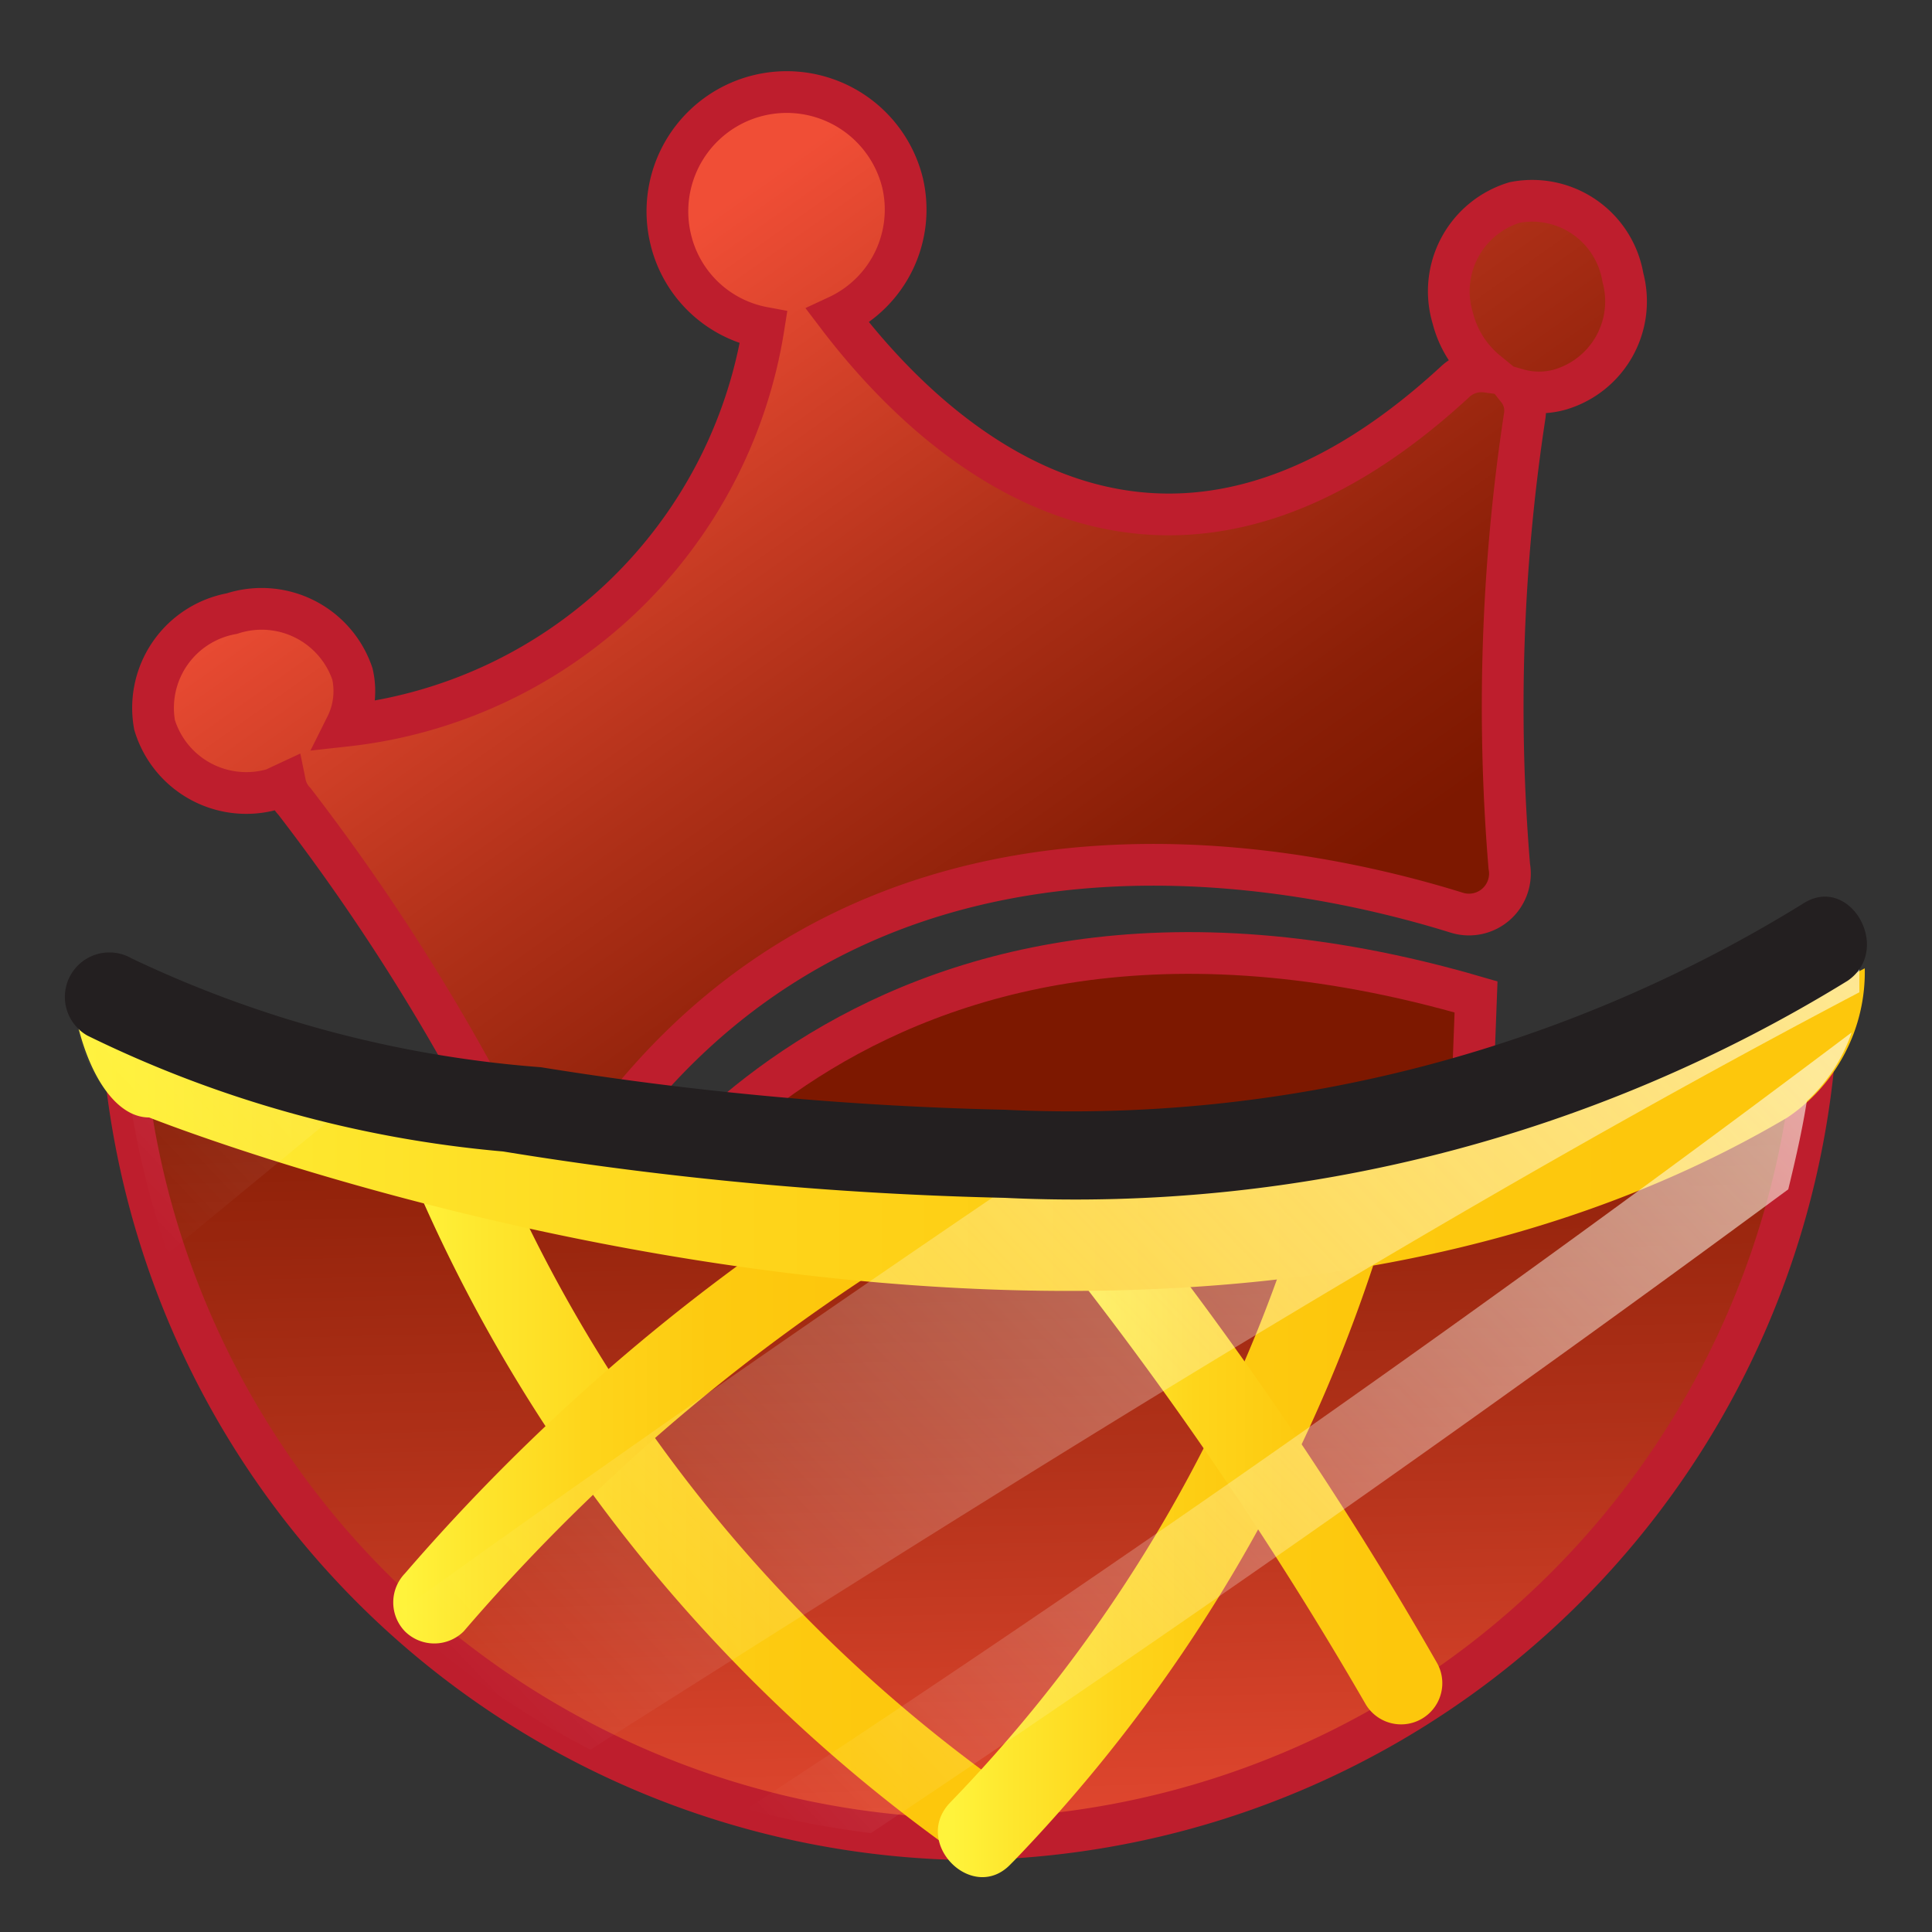 <svg id="Layer_1" data-name="Layer 1" xmlns="http://www.w3.org/2000/svg" xmlns:xlink="http://www.w3.org/1999/xlink" viewBox="0 0 25 25"><rect x="0" y="0" width="25" height="25" fill="#333333" stroke="none"/><defs><style>.cls-1,.cls-2,.cls-3{stroke:#be1e2d;stroke-miterlimit:10;stroke-width:0.54px;}.cls-1{fill:url(#linear-gradient);}.cls-2{fill:url(#linear-gradient-2);}.cls-3{fill:url(#linear-gradient-3);}.cls-4{fill:url(#linear-gradient-4);}.cls-5{fill:url(#linear-gradient-5);}.cls-6{fill:url(#linear-gradient-6);}.cls-7{fill:url(#linear-gradient-7);}.cls-8{fill:url(#linear-gradient-8);}.cls-9{opacity:0.65;}.cls-10{fill:url(#linear-gradient-9);}.cls-11{fill:url(#linear-gradient-10);}.cls-12{fill:url(#linear-gradient-11);}.cls-13{fill:#231f20;}</style><linearGradient id="linear-gradient" x1="10.91" y1="2.5" x2="18.98" y2="22.73" gradientTransform="translate(-2.22 3.05) rotate(-13.6)" gradientUnits="userSpaceOnUse"><stop offset="0" stop-color="#f04e36"/><stop offset="0.01" stop-color="#ee4d35"/><stop offset="0.26" stop-color="#b13119"/><stop offset="0.44" stop-color="#8b1f07"/><stop offset="0.54" stop-color="#7d1800"/></linearGradient><linearGradient id="linear-gradient-2" x1="3.91" y1="29.39" x2="13.5" y2="14.12" xlink:href="#linear-gradient"/><linearGradient id="linear-gradient-3" x1="12.84" y1="25.31" x2="12.23" y2="0.03" gradientTransform="matrix(1, 0, 0, 1, 0, 0)" xlink:href="#linear-gradient"/><linearGradient id="linear-gradient-4" x1="5.29" y1="19.22" x2="12.82" y2="19.22" gradientUnits="userSpaceOnUse"><stop offset="0" stop-color="#fff33b"/><stop offset="0.13" stop-color="#fee72e"/><stop offset="0.37" stop-color="#fed51b"/><stop offset="0.63" stop-color="#fdca10"/><stop offset="0.89" stop-color="#fdc70c"/></linearGradient><linearGradient id="linear-gradient-5" x1="12.33" y1="19.59" x2="18.04" y2="19.59" xlink:href="#linear-gradient-4"/><linearGradient id="linear-gradient-6" x1="5.24" y1="18.31" x2="11.5" y2="18.31" xlink:href="#linear-gradient-4"/><linearGradient id="linear-gradient-7" x1="13.63" y1="18.79" x2="18.58" y2="18.79" xlink:href="#linear-gradient-4"/><linearGradient id="linear-gradient-8" x1="0.87" y1="14.62" x2="24.16" y2="14.62" xlink:href="#linear-gradient-4"/><linearGradient id="linear-gradient-9" x1="22.96" y1="8.94" x2="7.66" y2="23.5" gradientUnits="userSpaceOnUse"><stop offset="0" stop-color="#fffdeb"/><stop offset="1" stop-color="#fff" stop-opacity="0"/></linearGradient><linearGradient id="linear-gradient-10" x1="23.38" y1="12.75" x2="10.86" y2="24.67" xlink:href="#linear-gradient-9"/><linearGradient id="linear-gradient-11" x1="17.1" y1="0.1" x2="1.21" y2="15.23" xlink:href="#linear-gradient-9"/></defs><path class="cls-1" d="M19.6,2.62a1.2,1.2,0,0,0-.8,1.5,1.31,1.31,0,0,0,.44.69.5.5,0,0,0-.4.12c-3.76,3.48-6.67.91-8-.84a1.52,1.52,0,0,0,.84-1.72,1.53,1.53,0,1,0-3,.73A1.52,1.52,0,0,0,9.88,4.24s0,0,0,0a6.15,6.15,0,0,1-5.4,5.15,1,1,0,0,0,.08-.67A1.24,1.24,0,0,0,3,7.94,1.24,1.24,0,0,0,2,9.38a1.24,1.24,0,0,0,1.54.83l.15-.07a.47.47,0,0,0,.12.23A27.38,27.38,0,0,1,6.69,15a.53.53,0,0,0,.91,0c3.35-5,9-3.89,11.25-3.19a.53.53,0,0,0,.68-.6,25,25,0,0,1,.2-5.83.44.44,0,0,0-.09-.34,1,1,0,0,0,.55,0A1.19,1.19,0,0,0,21,3.59,1.19,1.19,0,0,0,19.6,2.62Z"/><path class="cls-2" d="M7.87,16.29S11,10.54,19.1,12.9L19,15.54,9,18.42Z"/><path class="cls-3" d="M2.44,13.35a6.13,6.13,0,0,1-.86,0A11.11,11.11,0,0,0,12.52,23.8a11.13,11.13,0,0,0,11-11A25.39,25.39,0,0,1,2.44,13.35Z"/><path class="cls-4" d="M5.27,15.07a20.59,20.59,0,0,0,7,8.83c.56.41,1.09-.52.54-.92a19.35,19.35,0,0,1-6.46-8.19c-.26-.64-1.3-.36-1,.28Z"/><path class="cls-5" d="M13.12,24.08A20.28,20.28,0,0,0,18,15.63a.56.56,0,0,0-1.08-.3,19,19,0,0,1-4.63,8c-.49.52.3,1.31.79.79Z"/><path class="cls-6" d="M6,21.11a24.91,24.91,0,0,1,5.45-4.74c.58-.38,0-1.31-.54-.93a26.1,26.1,0,0,0-5.67,4.92.54.54,0,0,0,0,.75.54.54,0,0,0,.76,0Z"/><path class="cls-7" d="M13.67,16.17a48.54,48.54,0,0,1,4,5.88.53.53,0,0,0,.92-.54,47.63,47.63,0,0,0-4.14-6.09.54.54,0,0,0-.76,0,.54.54,0,0,0,0,.75Z"/><path class="cls-8" d="M2.4,13.36A5.53,5.53,0,0,1,1,13.24c.17.72.52,1.22.93,1.22,0,0,12.64,5.05,21.2,0a2.27,2.27,0,0,0,1-1.93A25.42,25.42,0,0,1,2.4,13.36Z"/><g class="cls-9"><path class="cls-10" d="M13,15.39c-2.65,1.8-5.27,3.62-7.87,5.49a11,11,0,0,0,2.51,1.76c5.39-3.41,10.77-6.83,16.42-9.8,0-.09,0-.21,0-.31A25,25,0,0,1,13,15.39Z"/><path class="cls-11" d="M9.66,23.41a12.06,12.06,0,0,0,1.61.31q6-4,11.87-8.33c.09-.37.18-.76.24-1.14a2.16,2.16,0,0,0,.58-.89Q17,18.6,9.66,23.41Z"/><path class="cls-12" d="M1,13.24a1.65,1.65,0,0,0,.71,1.18,11.87,11.87,0,0,0,.46,1.8l2.43-2a20.56,20.56,0,0,1-2.18-.86A5.49,5.49,0,0,1,1,13.24Z"/></g><path class="cls-13" d="M23.32,11.7A18,18,0,0,1,13,14.36a43.6,43.6,0,0,1-6-.55A14.94,14.94,0,0,1,1.7,12.4a.57.57,0,0,0-.57,1,15.21,15.21,0,0,0,5.38,1.5A46.75,46.75,0,0,0,13,15.5a19.06,19.06,0,0,0,10.91-2.81C24.5,12.28,23.93,11.29,23.32,11.7Z"/></svg>